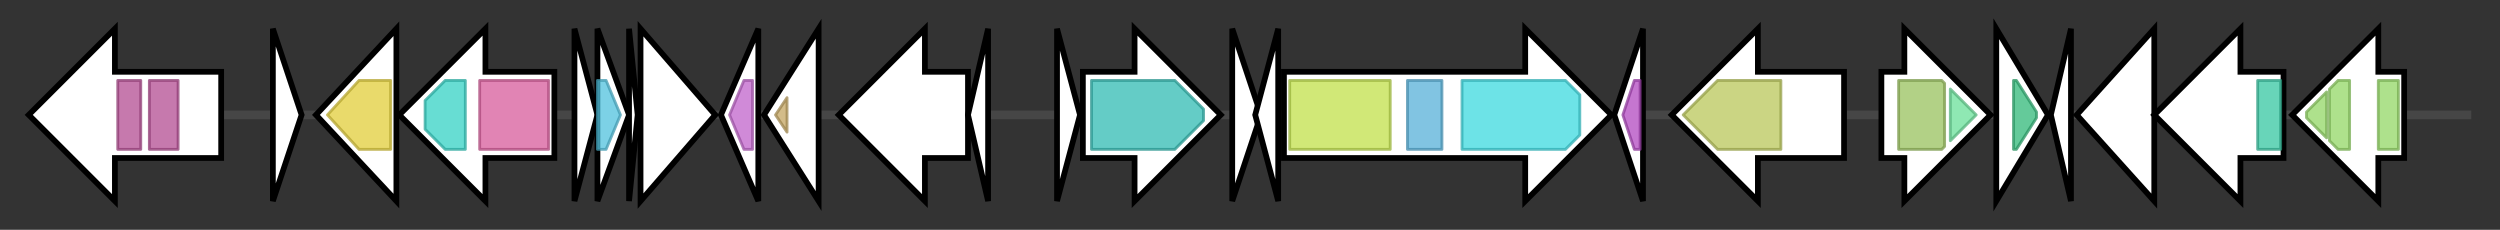 <svg version="1.1" baseProfile="full" xmlns="http://www.w3.org/2000/svg" width="870.367" height="80">
	<rect width="100%" height="100%" fill="#333333" stroke="none"/>
	<g>
		<line x1="10" y1="40.0" x2="860.367" y2="40.0" style="stroke:rgb(70,70,70); stroke-width:3 "/>
		<g>
			<title> (ctg447_1)</title>
			<polygon class=" (ctg447_1)" points="77,25 40,25 40,10 10,40 40,70 40,55 77,55" fill="rgb(255,255,255)" fill-opacity="1.0" stroke="rgb(0,0,0)" stroke-width="2"  />
			<g>
				<title>Calx-beta (PF03160)
"Calx-beta domain"</title>
				<rect class="PF03160" x="41" y="28" stroke-linejoin="round" width="8" height="24" fill="rgb(179,76,146)" stroke="rgb(143,60,116)" stroke-width="1" opacity="0.75" />
			</g>
			<g>
				<title>Calx-beta (PF03160)
"Calx-beta domain"</title>
				<rect class="PF03160" x="52" y="28" stroke-linejoin="round" width="10" height="24" fill="rgb(179,76,146)" stroke="rgb(143,60,116)" stroke-width="1" opacity="0.75" />
			</g>
		</g>
		<g>
			<title> (ctg447_2)</title>
			<polygon class=" (ctg447_2)" points="95,10 105,40 95,70" fill="rgb(255,255,255)" fill-opacity="1.0" stroke="rgb(0,0,0)" stroke-width="2"  />
		</g>
		<g>
			<title> (ctg447_3)</title>
			<polygon class=" (ctg447_3)" points="110,40 138,10 138,70" fill="rgb(255,255,255)" fill-opacity="1.0" stroke="rgb(0,0,0)" stroke-width="2"  />
			<g>
				<title>Aldo_ket_red (PF00248)
"Aldo/keto reductase family"</title>
				<polygon class="PF00248" points="114,40 125,28 136,28 136,52 125,52" stroke-linejoin="round" width="26" height="24" fill="rgb(225,205,58)" stroke="rgb(180,164,46)" stroke-width="1" opacity="0.75" />
			</g>
		</g>
		<g>
			<title> (ctg447_4)</title>
			<polygon class=" (ctg447_4)" points="193,25 169,25 169,10 139,40 169,70 169,55 193,55" fill="rgb(255,255,255)" fill-opacity="1.0" stroke="rgb(0,0,0)" stroke-width="2"  />
			<g>
				<title>NTP_transf_3 (PF12804)
"MobA-like NTP transferase domain"</title>
				<polygon class="PF12804" points="148,35 155,28 162,28 162,52 155,52 148,45" stroke-linejoin="round" width="14" height="24" fill="rgb(52,209,196)" stroke="rgb(41,167,156)" stroke-width="1" opacity="0.75" />
			</g>
			<g>
				<title>PEP_mutase (PF13714)
"Phosphoenolpyruvate phosphomutase"</title>
				<rect class="PF13714" x="167" y="28" stroke-linejoin="round" width="24" height="24" fill="rgb(215,91,155)" stroke="rgb(172,72,123)" stroke-width="1" opacity="0.75" />
			</g>
		</g>
		<g>
			<title> (ctg447_5)</title>
			<polygon class=" (ctg447_5)" points="200,10 208,40 200,70" fill="rgb(255,255,255)" fill-opacity="1.0" stroke="rgb(0,0,0)" stroke-width="2"  />
		</g>
		<g>
			<title> (ctg447_6)</title>
			<polygon class=" (ctg447_6)" points="208,10 219,40 208,70" fill="rgb(255,255,255)" fill-opacity="1.0" stroke="rgb(0,0,0)" stroke-width="2"  />
			<g>
				<title>PemK_toxin (PF02452)
"PemK-like, MazF-like toxin of type II toxin-antitoxin system"</title>
				<polygon class="PF02452" points="208,28 211,28 216,40 211,52 208,52" stroke-linejoin="round" width="10" height="24" fill="rgb(81,193,221)" stroke="rgb(64,154,176)" stroke-width="1" opacity="0.75" />
			</g>
		</g>
		<g>
			<title> (ctg447_7)</title>
			<polygon class=" (ctg447_7)" points="219,10 222,40 219,70" fill="rgb(255,255,255)" fill-opacity="1.0" stroke="rgb(0,0,0)" stroke-width="2"  />
		</g>
		<g>
			<title> (ctg447_8)</title>
			<polygon class=" (ctg447_8)" points="223,10 249,40 223,70" fill="rgb(255,255,255)" fill-opacity="1.0" stroke="rgb(0,0,0)" stroke-width="2"  />
		</g>
		<g>
			<title> (ctg447_9)</title>
			<polygon class=" (ctg447_9)" points="251,40 264,10 264,70" fill="rgb(255,255,255)" fill-opacity="1.0" stroke="rgb(0,0,0)" stroke-width="2"  />
			<g>
				<title>SelR (PF01641)
"SelR domain"</title>
				<polygon class="PF01641" points="254,40 259,28 262,28 262,52 259,52" stroke-linejoin="round" width="11" height="24" fill="rgb(192,99,202)" stroke="rgb(153,79,161)" stroke-width="1" opacity="0.75" />
			</g>
		</g>
		<g>
			<title> (ctg447_10)</title>
			<polygon class=" (ctg447_10)" points="266,40 285,10 285,70" fill="rgb(255,255,255)" fill-opacity="1.0" stroke="rgb(0,0,0)" stroke-width="2"  />
			<g>
				<title>DUF5069 (PF16798)
"Domain of unknown function (DUF5069)"</title>
				<polygon class="PF16798" points="270,40 274,34 274,46" stroke-linejoin="round" width="8" height="24" fill="rgb(196,166,98)" stroke="rgb(156,132,78)" stroke-width="1" opacity="0.75" />
			</g>
		</g>
		<g>
			<title> (ctg447_11)</title>
			<polygon class=" (ctg447_11)" points="337,25 322,25 322,10 292,40 322,70 322,55 337,55" fill="rgb(255,255,255)" fill-opacity="1.0" stroke="rgb(0,0,0)" stroke-width="2"  />
		</g>
		<g>
			<title> (ctg447_12)</title>
			<polygon class=" (ctg447_12)" points="337,40 344,10 344,70" fill="rgb(255,255,255)" fill-opacity="1.0" stroke="rgb(0,0,0)" stroke-width="2"  />
		</g>
		<g>
			<title> (ctg447_13)</title>
			<polygon class=" (ctg447_13)" points="368,10 376,40 368,70" fill="rgb(255,255,255)" fill-opacity="1.0" stroke="rgb(0,0,0)" stroke-width="2"  />
		</g>
		<g>
			<title> (ctg447_14)</title>
			<polygon class=" (ctg447_14)" points="377,25 395,25 395,10 425,40 395,70 395,55 377,55" fill="rgb(255,255,255)" fill-opacity="1.0" stroke="rgb(0,0,0)" stroke-width="2"  />
			<g>
				<title>SSF (PF00474)
"Sodium:solute symporter family"</title>
				<polygon class="PF00474" points="380,28 409,28 419,38 419,42 409,52 380,52" stroke-linejoin="round" width="39" height="24" fill="rgb(49,186,178)" stroke="rgb(39,148,142)" stroke-width="1" opacity="0.75" />
			</g>
		</g>
		<g>
			<title> (ctg447_15)</title>
			<polygon class=" (ctg447_15)" points="429,10 439,40 429,70" fill="rgb(255,255,255)" fill-opacity="1.0" stroke="rgb(0,0,0)" stroke-width="2"  />
		</g>
		<g>
			<title> (ctg447_16)</title>
			<polygon class=" (ctg447_16)" points="437,40 445,10 445,70" fill="rgb(255,255,255)" fill-opacity="1.0" stroke="rgb(0,0,0)" stroke-width="2"  />
		</g>
		<g>
			<title> (ctg447_17)</title>
			<polygon class=" (ctg447_17)" points="447,25 531,25 531,10 561,40 531,70 531,55 447,55" fill="rgb(255,255,255)" fill-opacity="1.0" stroke="rgb(0,0,0)" stroke-width="2"  />
			<g>
				<title>MFS_1 (PF07690)
"Major Facilitator Superfamily"</title>
				<rect class="PF07690" x="449" y="28" stroke-linejoin="round" width="35" height="24" fill="rgb(193,224,74)" stroke="rgb(154,179,59)" stroke-width="1" opacity="0.75" />
			</g>
			<g>
				<title>Acyltransferase (PF01553)
"Acyltransferase"</title>
				<rect class="PF01553" x="490" y="28" stroke-linejoin="round" width="12" height="24" fill="rgb(87,176,216)" stroke="rgb(69,140,172)" stroke-width="1" opacity="0.75" />
			</g>
			<g>
				<title>AMP-binding (PF00501)
"AMP-binding enzyme"</title>
				<polygon class="PF00501" points="509,28 545,28 550,33 550,47 545,52 509,52" stroke-linejoin="round" width="41" height="24" fill="rgb(60,217,223)" stroke="rgb(48,173,178)" stroke-width="1" opacity="0.75" />
			</g>
		</g>
		<g>
			<title> (ctg447_18)</title>
			<polygon class=" (ctg447_18)" points="562,40 572,10 572,70" fill="rgb(255,255,255)" fill-opacity="1.0" stroke="rgb(0,0,0)" stroke-width="2"  />
			<g>
				<title>DUF2007 (PF09413)
"Putative prokaryotic signal transducing protein"</title>
				<polygon class="PF09413" points="565,40 569,28 571,28 571,52 569,52 565,40" stroke-linejoin="round" width="6" height="24" fill="rgb(177,72,192)" stroke="rgb(141,57,153)" stroke-width="1" opacity="0.75" />
			</g>
		</g>
		<g>
			<title> (ctg447_19)</title>
			<polygon class=" (ctg447_19)" points="642,25 612,25 612,10 582,40 612,70 612,55 642,55" fill="rgb(255,255,255)" fill-opacity="1.0" stroke="rgb(0,0,0)" stroke-width="2"  />
			<g>
				<title>Glyco_hydro_15 (PF00723)
"Glycosyl hydrolases family 15"</title>
				<polygon class="PF00723" points="586,40 598,28 620,28 620,52 598,52" stroke-linejoin="round" width="37" height="24" fill="rgb(185,199,89)" stroke="rgb(148,159,71)" stroke-width="1" opacity="0.75" />
			</g>
		</g>
		<g>
			<title> (ctg447_20)</title>
			<polygon class=" (ctg447_20)" points="655,25 663,25 663,10 693,40 663,70 663,55 655,55" fill="rgb(255,255,255)" fill-opacity="1.0" stroke="rgb(0,0,0)" stroke-width="2"  />
			<g>
				<title>Oxidored_molyb (PF00174)
"Oxidoreductase molybdopterin binding domain"</title>
				<polygon class="PF00174" points="661,28 676,28 677,29 677,51 676,52 661,52" stroke-linejoin="round" width="16" height="24" fill="rgb(152,193,93)" stroke="rgb(121,154,74)" stroke-width="1" opacity="0.75" />
			</g>
			<g>
				<title>Mo-co_dimer (PF03404)
"Mo-co oxidoreductase dimerisation domain"</title>
				<polygon class="PF03404" points="679,31 688,40 679,49" stroke-linejoin="round" width="11" height="24" fill="rgb(105,224,154)" stroke="rgb(84,179,123)" stroke-width="1" opacity="0.75" />
			</g>
		</g>
		<g>
			<title> (ctg447_21)</title>
			<polygon class=" (ctg447_21)" points="695,10 713,40 695,70" fill="rgb(255,255,255)" fill-opacity="1.0" stroke="rgb(0,0,0)" stroke-width="2"  />
			<g>
				<title>Cytochrome_CBB3 (PF13442)
"Cytochrome C oxidase, cbb3-type, subunit III"</title>
				<polygon class="PF13442" points="701,28 702,28 709,39 709,41 702,52 701,52" stroke-linejoin="round" width="8" height="24" fill="rgb(49,184,120)" stroke="rgb(39,147,96)" stroke-width="1" opacity="0.75" />
			</g>
		</g>
		<g>
			<title> (ctg447_22)</title>
			<polygon class=" (ctg447_22)" points="714,40 721,10 721,70" fill="rgb(255,255,255)" fill-opacity="1.0" stroke="rgb(0,0,0)" stroke-width="2"  />
		</g>
		<g>
			<title> (ctg447_23)</title>
			<polygon class=" (ctg447_23)" points="723,40 750,10 750,70" fill="rgb(255,255,255)" fill-opacity="1.0" stroke="rgb(0,0,0)" stroke-width="2"  />
		</g>
		<g>
			<title> (ctg447_24)</title>
			<polygon class=" (ctg447_24)" points="795,25 780,25 780,10 750,40 780,70 780,55 795,55" fill="rgb(255,255,255)" fill-opacity="1.0" stroke="rgb(0,0,0)" stroke-width="2"  />
			<g>
				<title>N6_N4_Mtase (PF01555)
"DNA methylase"</title>
				<rect class="PF01555" x="786" y="28" stroke-linejoin="round" width="8" height="24" fill="rgb(54,198,162)" stroke="rgb(43,158,129)" stroke-width="1" opacity="0.75" />
			</g>
		</g>
		<g>
			<title> (ctg447_25)</title>
			<polygon class=" (ctg447_25)" points="837,25 828,25 828,10 798,40 828,70 828,55 837,55" fill="rgb(255,255,255)" fill-opacity="1.0" stroke="rgb(0,0,0)" stroke-width="2"  />
			<g>
				<title>TPR_12 (PF13424)
"Tetratricopeptide repeat"</title>
				<polygon class="PF13424" points="803,39 810,32 810,48 803,41" stroke-linejoin="round" width="7" height="24" fill="rgb(147,215,101)" stroke="rgb(117,172,80)" stroke-width="1" opacity="0.75" />
			</g>
			<g>
				<title>TPR_12 (PF13424)
"Tetratricopeptide repeat"</title>
				<polygon class="PF13424" points="811,31 814,28 818,28 818,52 814,52 811,49" stroke-linejoin="round" width="7" height="24" fill="rgb(147,215,101)" stroke="rgb(117,172,80)" stroke-width="1" opacity="0.75" />
			</g>
			<g>
				<title>TPR_12 (PF13424)
"Tetratricopeptide repeat"</title>
				<rect class="PF13424" x="828" y="28" stroke-linejoin="round" width="7" height="24" fill="rgb(147,215,101)" stroke="rgb(117,172,80)" stroke-width="1" opacity="0.75" />
			</g>
		</g>
	</g>
</svg>
